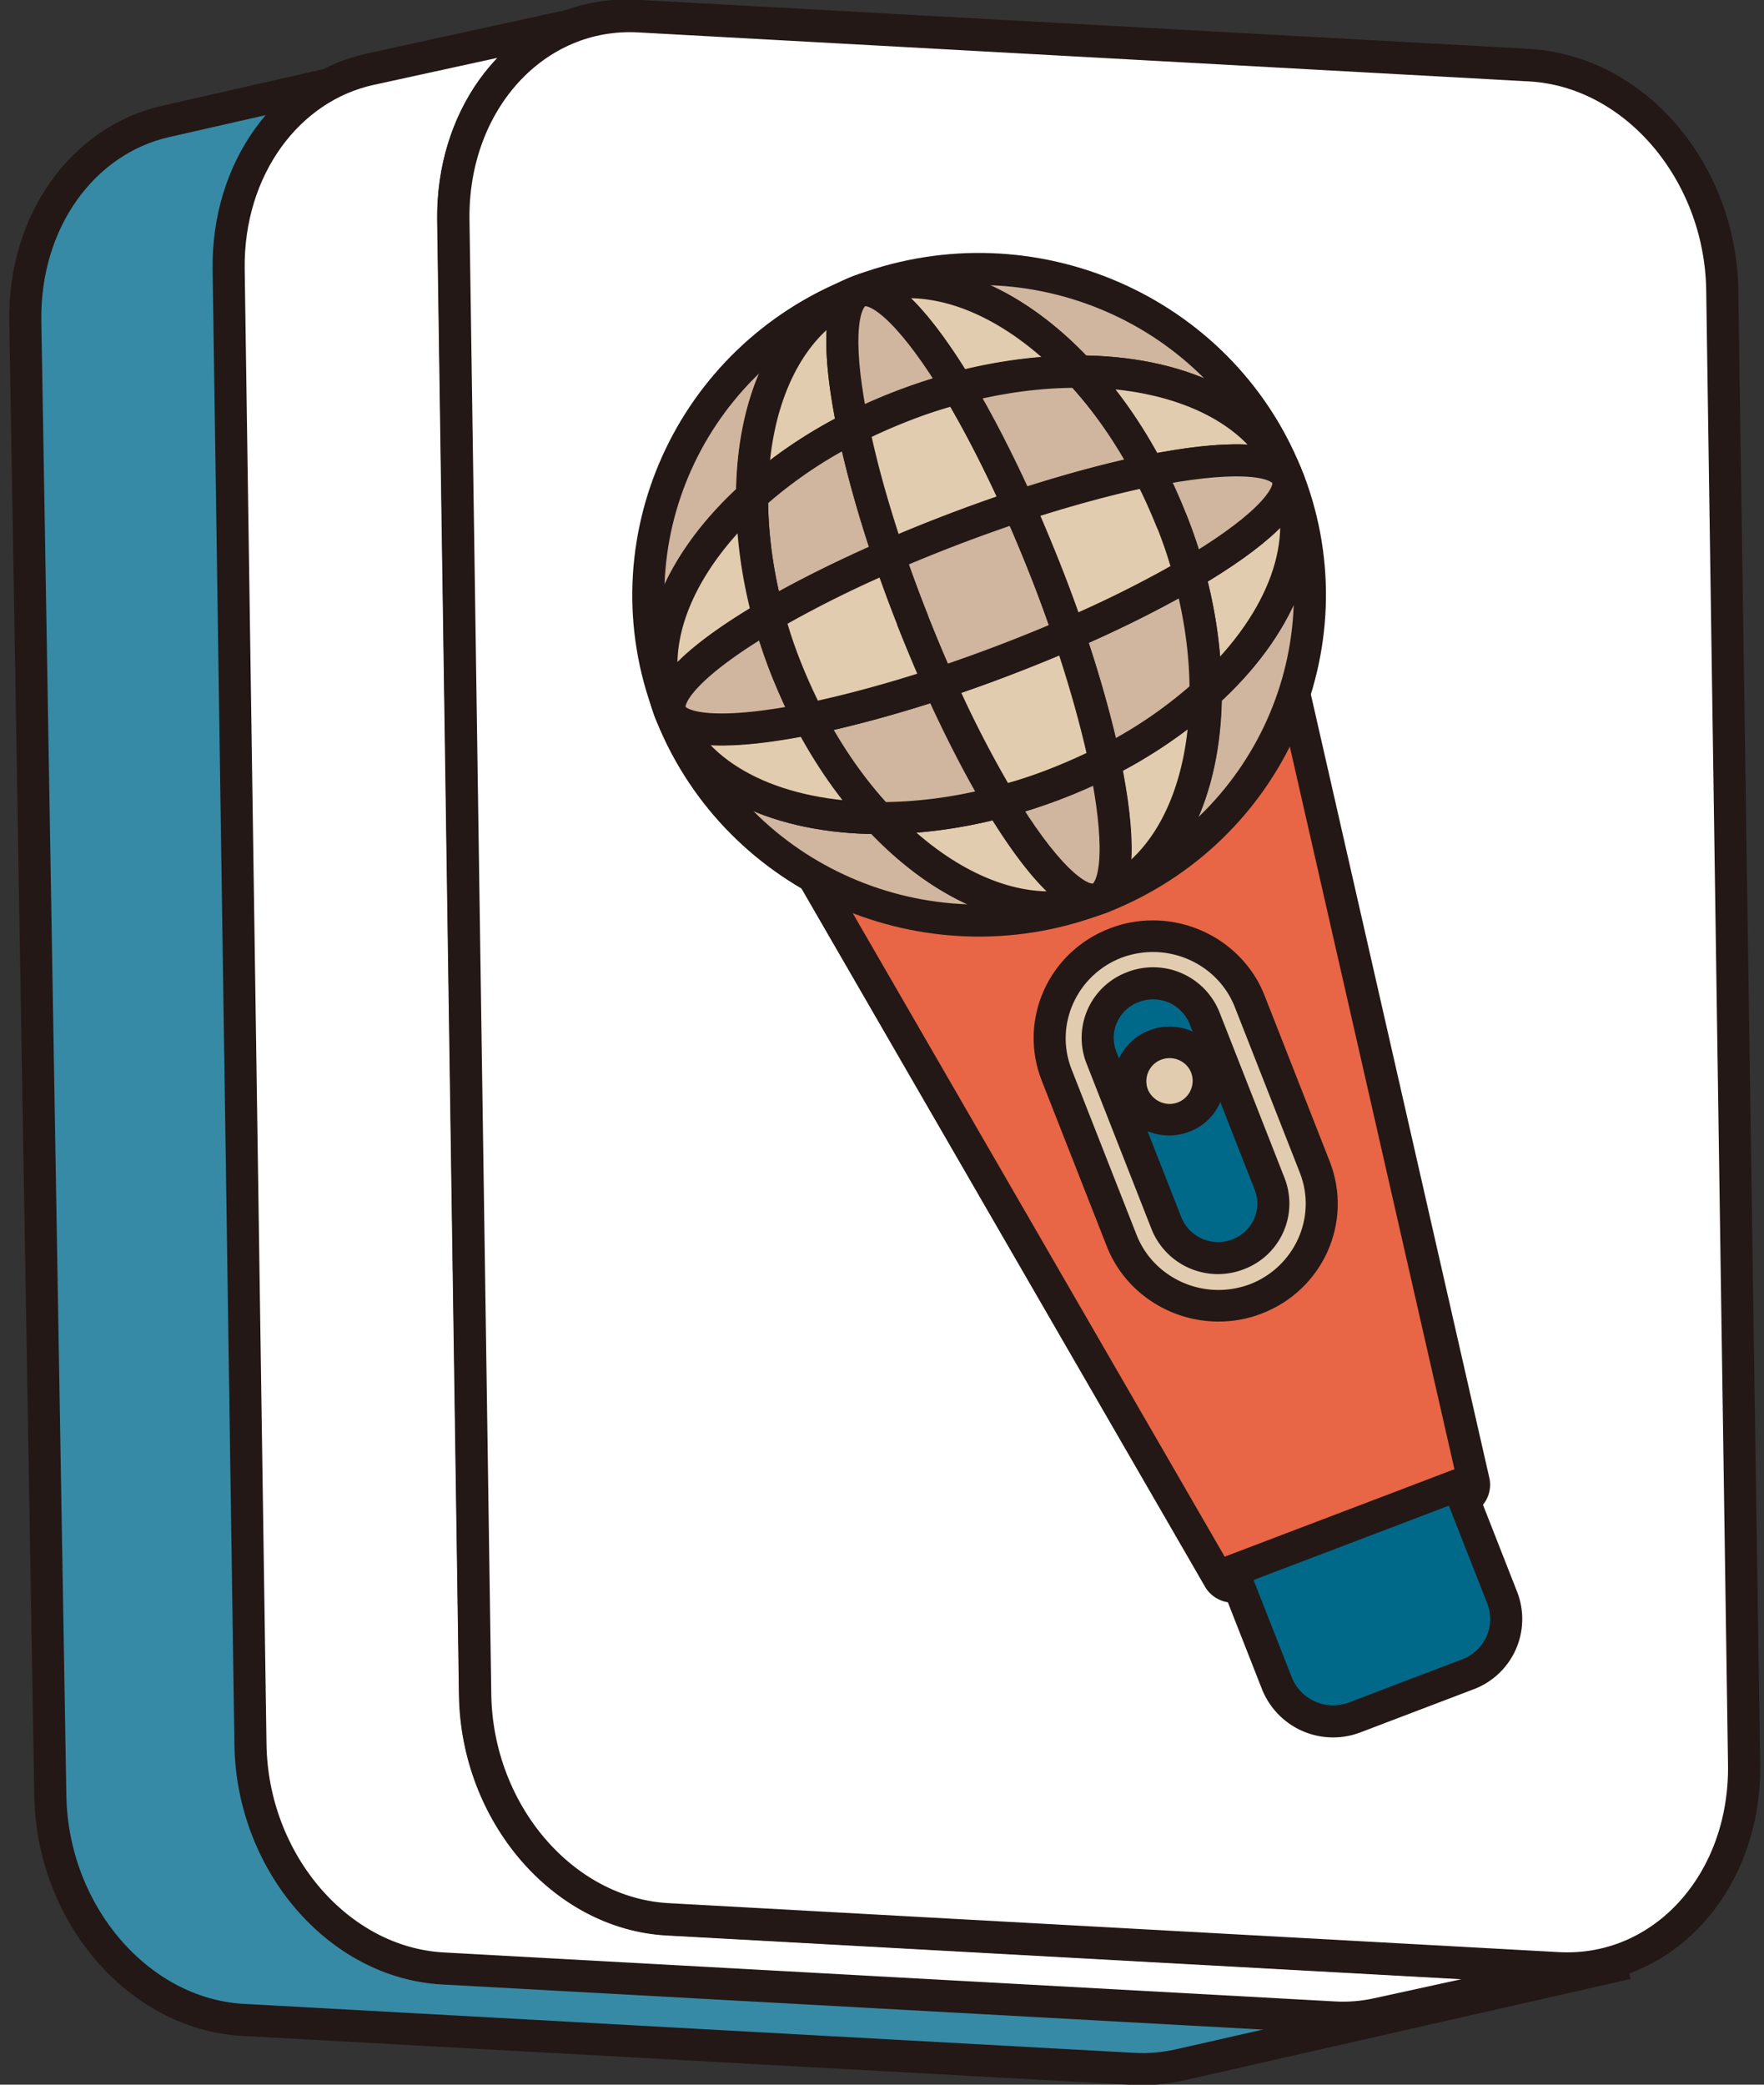 <svg fill="none" xmlns="http://www.w3.org/2000/svg" viewBox="0 0 55 65"><rect x="0" y="0" width="55" height="65" fill="#333333" stroke="none"/><g clip-path="url(#clip0_1261_13420)"><path d="M49.319 61.327 21.559 59.8c-3.26-.177-5.95-3.309-6.01-6.992l-.78-45.973c-.05-3.132 1.81-5.643 4.36-6.224L5.149 3.79c-2.55.582-4.41 3.093-4.36 6.225l.78 45.973c.06 3.683 2.75 6.815 6.01 6.992l27.76 1.527c.49.03.97-.02 1.42-.118l13.97-3.172c-.45.099-.93.148-1.42.119l.01-.01Z" fill="#368AA5" stroke="#231815" stroke-miterlimit="10"/><path d="M47.589 2.019c3.26.177 5.95 3.309 6.01 6.992l.78 45.973c.06 3.683-2.53 6.52-5.79 6.342L20.829 59.8c-3.26-.177-5.95-3.31-6.01-6.993l-.78-45.972c-.06-3.684 2.53-6.52 5.79-6.343l27.76 1.527Z" fill="#fff" stroke="#231815" stroke-linecap="round" stroke-linejoin="round"/><path d="m48.569 61.376-27.76-1.527c-3.26-.177-5.94-3.309-6-6.992l-.68-45.993c-.02-1.575.44-2.993 1.22-4.087.79-1.093 1.9-1.87 3.19-2.147l-6.99 1.527c-2.58.561-4.46 3.092-4.42 6.234l.68 45.992c.05 3.684 2.74 6.816 6 6.993l27.76 1.526c.48.03.94-.01 1.38-.108l6.99-1.526c-.44.098-.91.137-1.38.108h.01Z" fill="#fff" stroke="#231815" stroke-linecap="round" stroke-linejoin="round"/><path d="M47.698 2.039c3.26.177 5.94 3.309 6 6.992l.68 45.992c.05 3.684-2.54 6.52-5.8 6.343l-27.76-1.527c-3.26-.177-5.94-3.309-6-6.992l-.68-45.992c-.05-3.684 2.54-6.53 5.8-6.343l27.76 1.527Z" fill="#fff" stroke="#231815" stroke-linecap="round" stroke-linejoin="round"/><path d="M38.429 49.469a.485.485 0 0 1-.43-.246l-12.7-21.972a.5.5 0 0 1-.04-.414.502.502 0 0 1 .29-.296l14.1-5.367a.539.539 0 0 1 .42.03c.13.069.22.187.25.325l5.62 24.67a.504.504 0 0 1-.31.571l-7.02 2.68a.594.594 0 0 1-.18.029v-.01Z" fill="#E86546"/><path d="m39.839 21.627 5.62 24.67-7.02 2.68-12.7-21.972 14.1-5.368m0-.985c-.12 0-.24.02-.36.07l-14.1 5.367a.977.977 0 0 0-.58.59c-.1.276-.07.572.07.818l12.7 21.972c.18.315.52.502.87.502.12 0 .24-.02.36-.069l7.02-2.678c.46-.178.72-.66.62-1.133l-5.62-24.67a.977.977 0 0 0-.5-.65 1.007 1.007 0 0 0-.47-.119h-.01Z" fill="#231815"/><path d="M37.979 40.714c-1.32 0-2.54-.818-3.01-2.03l-2.03-5.17a3.114 3.114 0 0 1 .06-2.432 3.16 3.16 0 0 1 1.79-1.674c.37-.138.76-.217 1.16-.217 1.33 0 2.54.817 3.01 2.029l2.03 5.17c.64 1.635-.19 3.477-1.85 4.107-.37.138-.76.217-1.16.217Z" fill="#E2CCAF"/><path d="M35.949 29.683c1.09 0 2.13.65 2.55 1.714l2.03 5.17c.54 1.379-.16 2.935-1.56 3.477-.32.118-.65.177-.98.177-1.09 0-2.13-.65-2.55-1.714l-2.03-5.17c-.54-1.379.16-2.935 1.56-3.477.32-.118.65-.177.98-.177Zm0-.985c-.46 0-.91.079-1.34.247-1.92.728-2.87 2.855-2.13 4.746l2.03 5.17c.55 1.41 1.95 2.345 3.48 2.345.46 0 .91-.079 1.34-.246 1.92-.73 2.87-2.857 2.13-4.747l-2.03-5.17c-.55-1.41-1.95-2.345-3.48-2.345Z" fill="#231815"/><path d="M26.698 9.12c-2.08.856-3.23 3.328-3.24 6.352-2.27 2.048-3.34 4.54-2.59 6.638-1.96-5.17.63-10.942 5.83-12.99Zm13.401 5.653c-.87-2.049-3.38-3.181-6.45-3.191-2.08-2.236-4.61-3.29-6.74-2.551 5.25-1.93 11.11.62 13.19 5.742Zm.089.217c1.96 5.17-.63 10.94-5.83 12.99 2.08-.857 3.23-3.33 3.24-6.353 2.27-2.048 3.34-4.54 2.59-6.638Zm-6.059 13.069c-5.25 1.93-11.11-.62-13.19-5.742.87 2.048 3.38 3.181 6.45 3.19 2.08 2.236 4.61 3.29 6.74 2.552Z" fill="#D0B59F" stroke="#231815" stroke-linecap="round" stroke-linejoin="round"/><path d="M29.279 21.312c-1.47.483-2.86.857-4.05 1.103-.26-.502-.5-1.024-.72-1.575-.22-.552-.4-1.094-.54-1.635a35.54 35.54 0 0 1 3.75-1.871c.22.65.47 1.329.74 2.009.27.68.55 1.349.83 1.98l-.01-.01ZM26.799 9.07c-.66.256-.69 1.901-.2 4.255-1.2.61-2.27 1.34-3.15 2.137.01-3.024 1.16-5.486 3.24-6.352.04-.01.07-.03.11-.04Z" fill="#E2CCAF" stroke="#231815" stroke-linecap="round" stroke-linejoin="round"/><path d="M33.648 11.582c-1.2 0-2.48.158-3.79.502-1.25-2.068-2.4-3.27-3.06-3.013.04-.01.07-.03.11-.04 2.13-.738 4.66.315 6.74 2.551Zm3.941 10.045c-.01 3.024-1.16 5.496-3.24 6.353-.04.01-.07.03-.11.04.66-.257.69-1.902.2-4.255 1.2-.611 2.27-1.34 3.15-2.138Zm-3.35 6.392s-.07.03-.11.04c-2.13.738-4.66-.316-6.74-2.551 1.2 0 2.48-.158 3.79-.503 1.25 2.069 2.4 3.27 3.06 3.014Zm-5.79-8.686c.27.68.55 1.349.83 1.98-1.47.482-2.86.856-4.05 1.102-.26-.502-.5-1.024-.72-1.575-.22-.552-.4-1.094-.54-1.635a35.54 35.54 0 0 1 3.75-1.871c.22.65.47 1.329.74 2.009l-.01-.01Z" fill="#E2CCAF" stroke="#231815" stroke-linecap="round" stroke-linejoin="round"/><path d="M29.859 12.094c-.55.148-1.11.325-1.66.532-.55.207-1.09.443-1.6.709-.49-2.354-.46-4.008.2-4.255.66-.246 1.81.946 3.06 3.014Zm4.59 11.67c.49 2.364.46 4.009-.2 4.255-.66.246-1.81-.946-3.06-3.014.55-.148 1.11-.325 1.66-.532.55-.207 1.09-.443 1.6-.709Z" fill="#D0B59F" stroke="#231815" stroke-linecap="round" stroke-linejoin="round"/><path d="M26.599 13.335c.25 1.182.62 2.541 1.11 3.989-1.42.62-2.7 1.26-3.75 1.87-.35-1.29-.52-2.55-.51-3.732a14.25 14.25 0 0 1 3.15-2.137v.01Z" fill="#D0B59F" stroke="#231815" stroke-linecap="round" stroke-linejoin="round"/><path d="M23.448 15.472c0 1.182.16 2.443.51 3.733-2.1 1.23-3.32 2.363-3.06 3.013-.01-.039-.03-.069-.04-.108-.75-2.098.33-4.59 2.59-6.638Zm8.32.315a52.399 52.399 0 0 0-4.05 1.547c-.49-1.448-.87-2.807-1.11-3.99.51-.255 1.04-.492 1.6-.708.56-.217 1.11-.394 1.66-.532.62 1.034 1.27 2.295 1.9 3.693v-.01Z" fill="#E2CCAF" stroke="#231815" stroke-linecap="round" stroke-linejoin="round"/><path d="M35.819 14.684c-1.2.246-2.58.61-4.05 1.103-.63-1.398-1.28-2.659-1.9-3.693 1.31-.345 2.59-.512 3.79-.502.81.866 1.55 1.91 2.17 3.102l-.01-.01Z" fill="#D0B59F" stroke="#231815" stroke-linecap="round" stroke-linejoin="round"/><path d="M40.138 14.881c-.26-.65-1.93-.68-4.32-.197-.62-1.181-1.36-2.235-2.17-3.102 3.07.01 5.58 1.143 6.45 3.19.01.04.03.07.04.11Z" fill="#E2CCAF" stroke="#231815" stroke-linecap="round" stroke-linejoin="round"/><path d="M40.139 14.88s.03.07.04.11c.75 2.097-.32 4.589-2.59 6.637 0-1.182-.16-2.442-.51-3.732 2.1-1.232 3.32-2.364 3.06-3.014Z" fill="#E2CCAF" stroke="#231815" stroke-linecap="round" stroke-linejoin="round"/><path d="M37.078 17.895c.35 1.29.52 2.55.51 3.732a14.25 14.25 0 0 1-3.15 2.137c-.25-1.182-.62-2.54-1.12-3.988 1.42-.62 2.7-1.261 3.75-1.872l.01-.01Z" fill="#D0B59F" stroke="#231815" stroke-linecap="round" stroke-linejoin="round"/><path d="M33.329 19.766c.49 1.447.87 2.816 1.12 3.988-.51.256-1.04.493-1.6.71-.56.216-1.11.393-1.66.531a34.406 34.406 0 0 1-1.9-3.693c.66-.217 1.35-.463 2.04-.729.69-.266 1.37-.541 2.01-.817l-.01.01Z" fill="#E2CCAF" stroke="#231815" stroke-linecap="round" stroke-linejoin="round"/><path d="M31.179 25.005c-1.31.345-2.59.512-3.79.503a14.02 14.02 0 0 1-2.17-3.103c1.2-.246 2.58-.61 4.05-1.103.63 1.399 1.28 2.66 1.9 3.693l.01.01Z" fill="#D0B59F" stroke="#231815" stroke-linecap="round" stroke-linejoin="round"/><path d="M27.399 25.508c-3.07-.01-5.58-1.143-6.45-3.191-.01-.04-.03-.07-.04-.108.26.65 1.93.679 4.32.197.62 1.181 1.36 2.235 2.17 3.102Z" fill="#E2CCAF" stroke="#231815" stroke-linecap="round" stroke-linejoin="round"/><path d="M29.279 21.312c-1.47.483-2.86.857-4.05 1.103-.26-.502-.5-1.024-.72-1.575-.22-.552-.4-1.094-.54-1.635a35.54 35.54 0 0 1 3.75-1.871c.22.65.47 1.329.74 2.009.27.68.55 1.349.83 1.98l-.01-.01Z" fill="#E2CCAF" stroke="#231815" stroke-linecap="round" stroke-linejoin="round"/><path d="M24.508 20.84c.22.551.45 1.073.72 1.575-2.39.483-4.07.453-4.32-.197s.96-1.782 3.06-3.013c.15.541.33 1.093.54 1.634Zm8.081-3.083c.27.68.51 1.359.74 2.009a49.529 49.529 0 0 1-4.05 1.546 47.877 47.877 0 0 1-1.57-3.988 49.383 49.383 0 0 1 4.05-1.547c.28.63.56 1.29.83 1.98Z" fill="#D0B59F" stroke="#231815" stroke-linecap="round" stroke-linejoin="round"/><path d="M28.449 19.333c.27.68.55 1.349.83 1.98-1.47.482-2.86.856-4.05 1.102-.26-.502-.5-1.024-.72-1.575-.22-.552-.4-1.094-.54-1.635a35.54 35.54 0 0 1 3.75-1.871c.22.65.47 1.329.74 2.009l-.01-.01Z" fill="#E2CCAF" stroke="#231815" stroke-linecap="round" stroke-linejoin="round"/><path d="M40.138 14.881c.26.65-.96 1.783-3.06 3.014-.15-.542-.33-1.094-.54-1.635-.21-.542-.45-1.074-.72-1.576 2.4-.483 4.07-.453 4.32.197Z" fill="#D0B59F" stroke="#231815" stroke-linecap="round" stroke-linejoin="round"/><path d="M36.539 16.26c.22.551.4 1.093.54 1.635a35.54 35.54 0 0 1-3.75 1.871c-.22-.65-.47-1.33-.74-2.01a55.24 55.24 0 0 0-.83-1.979c1.47-.482 2.86-.856 4.05-1.103.26.503.5 1.025.72 1.576l.01.01Z" fill="#E2CCAF" stroke="#231815" stroke-linecap="round" stroke-linejoin="round"/><path d="m38.435 48.977 7.024-2.674 1.377 3.509a1.84 1.84 0 0 1-1.075 2.395l-3.516 1.339a1.887 1.887 0 0 1-2.432-1.06l-1.378-3.508Zm-3.103-18.202-.009.004a1.686 1.686 0 0 0-.984 2.19l2.03 5.172a1.728 1.728 0 0 0 2.225.97l.01-.004a1.686 1.686 0 0 0 .983-2.191l-2.03-5.172a1.728 1.728 0 0 0-2.225-.969Z" fill="#00698A" stroke="#231815" stroke-linecap="round" stroke-linejoin="round"/><path d="M36.469 34.913c-.5 0-.96-.305-1.14-.768a1.19 1.19 0 0 1 .02-.926c.13-.296.37-.522.68-.64.14-.05.29-.079.44-.079.5 0 .96.305 1.14.768.24.62-.07 1.32-.7 1.556-.14.05-.29.079-.44.079v.01Z" fill="#E2CCAF"/><path d="M36.469 32.993c.3 0 .57.187.67.453a.72.72 0 0 1-.67.975c-.3 0-.57-.187-.68-.453a.72.72 0 0 1 .67-.975m0-.985c-.21 0-.42.04-.62.118a1.691 1.691 0 0 0-.99 2.196 1.727 1.727 0 0 0 2.23.965c.89-.334 1.33-1.32.99-2.196a1.727 1.727 0 0 0-1.61-1.083Z" fill="#231815"/></g><defs><clipPath id="clip0_1261_13420"><path fill="#fff" transform="translate(.289)" d="M0 0h54.59v65H0z"/></clipPath></defs></svg>